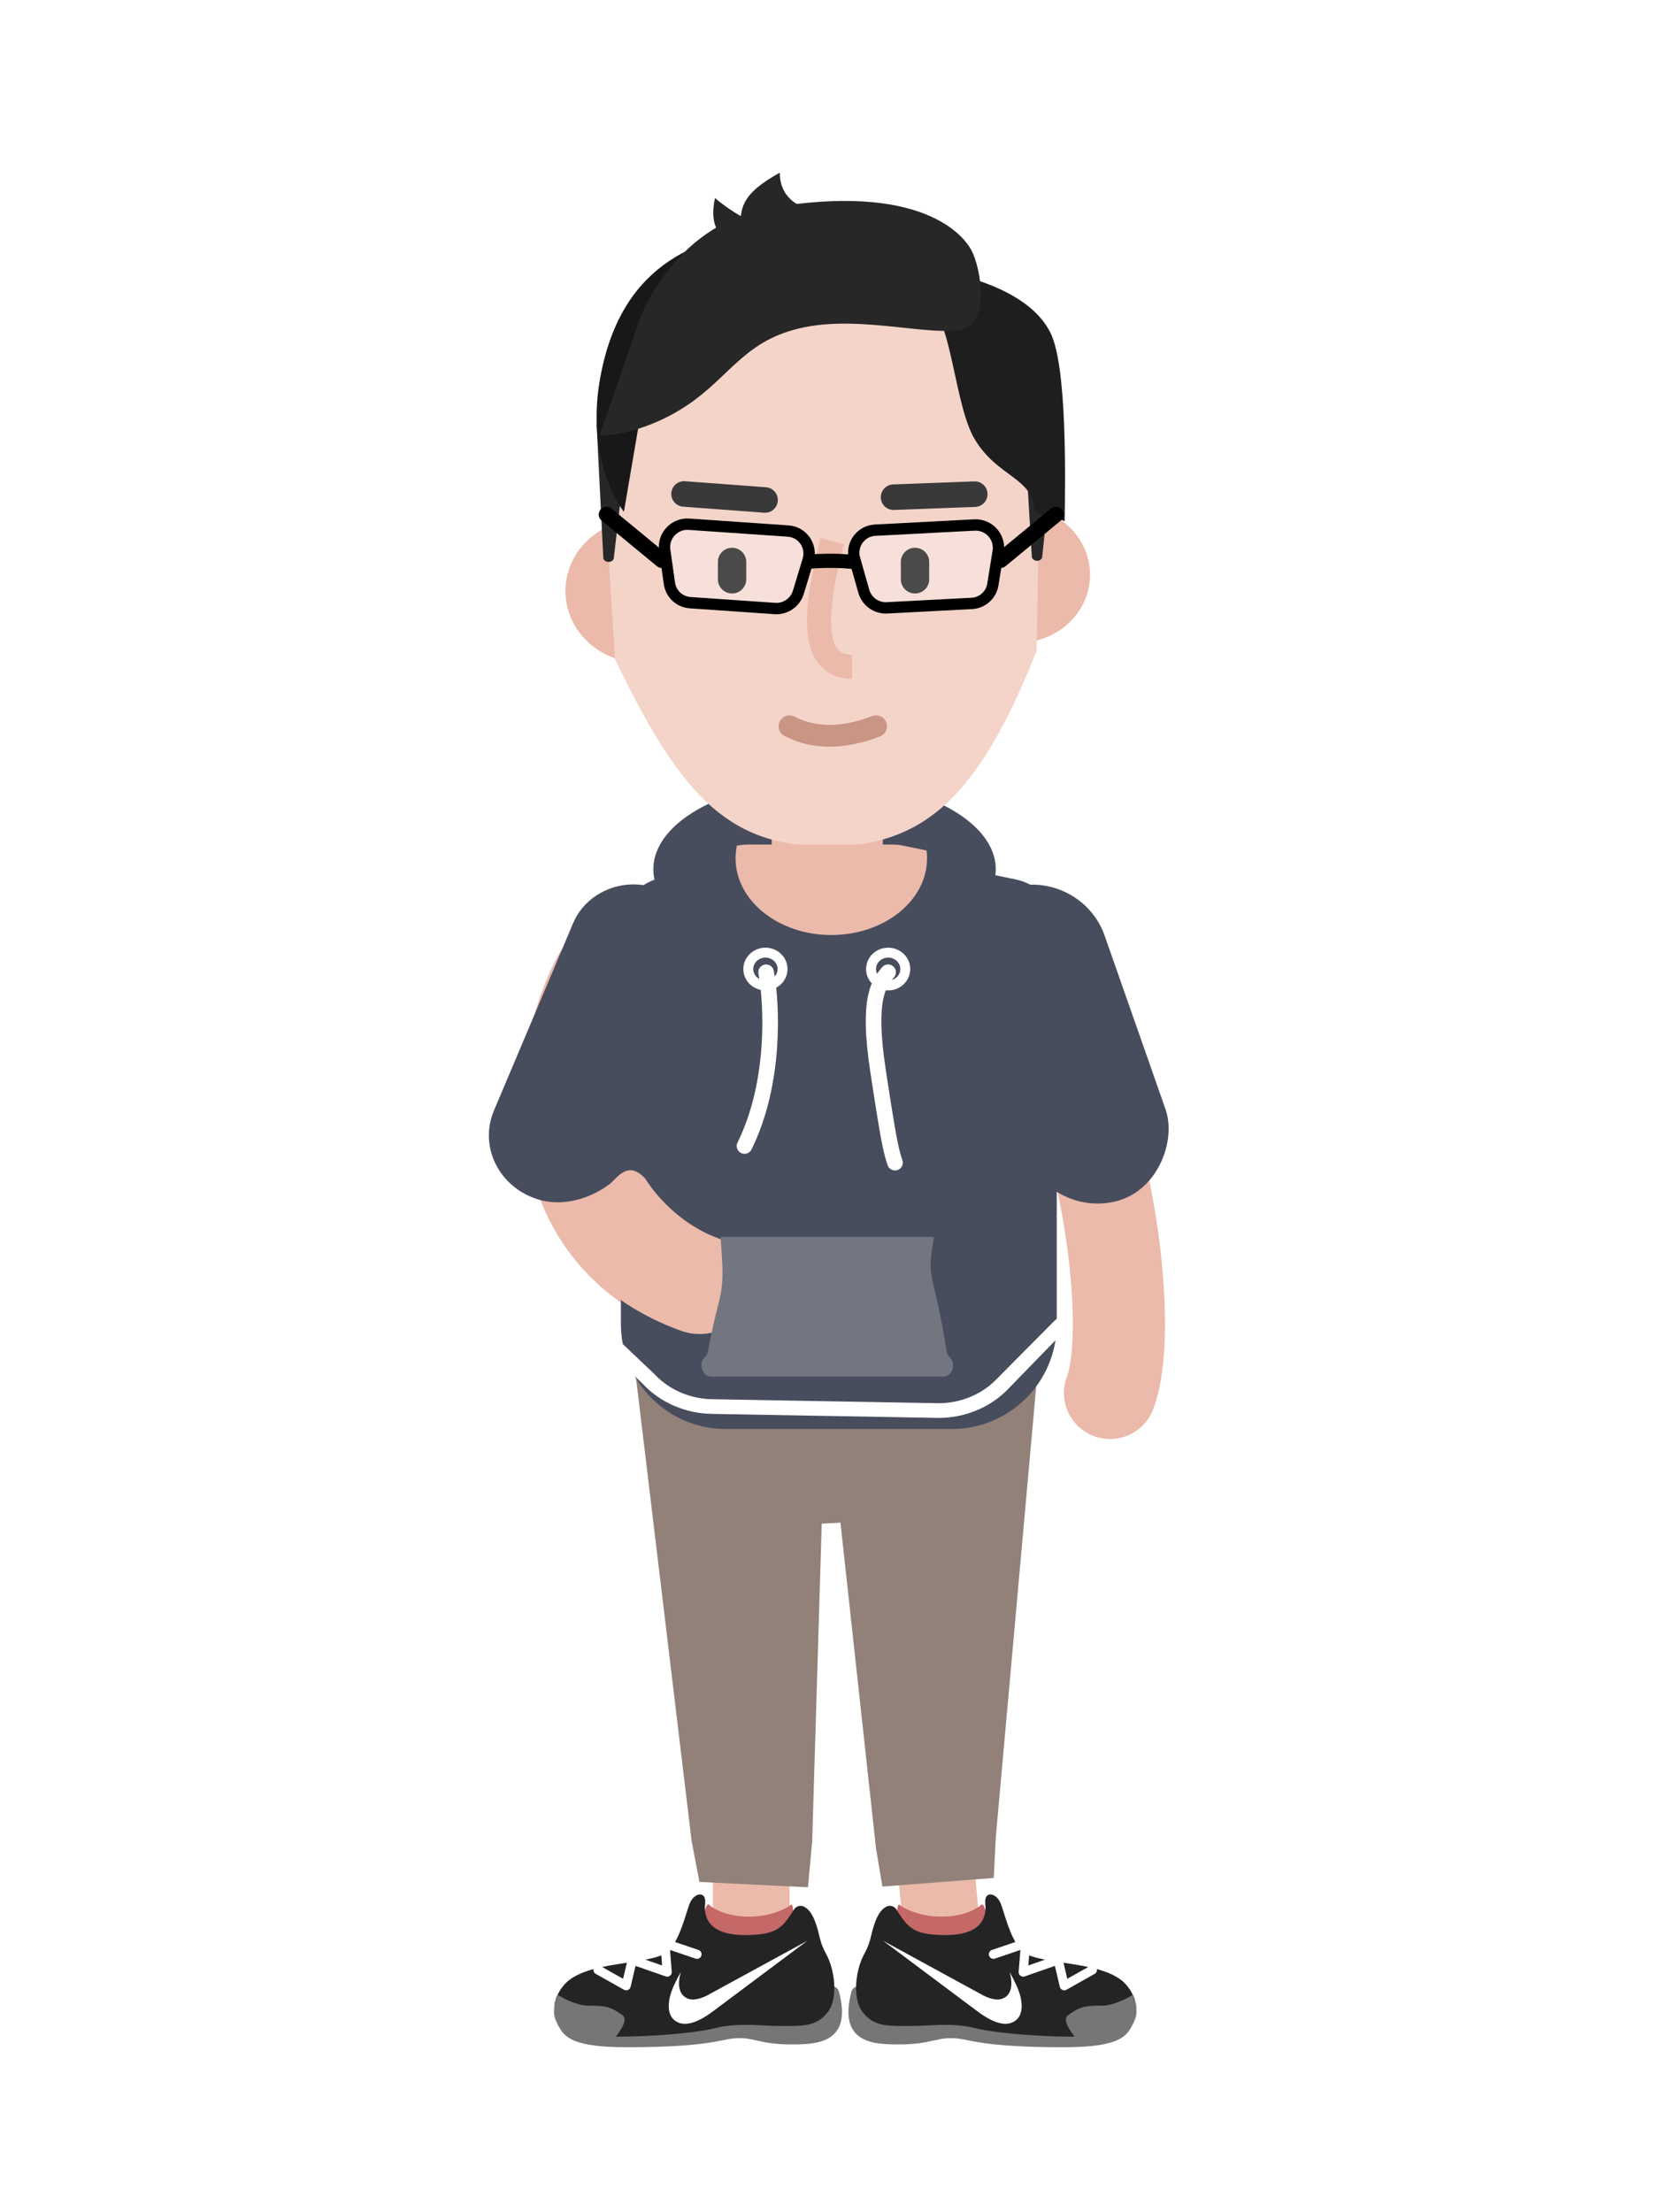 <svg width="1200" height="1600" viewBox="0 0 1200 1600" fill="none" xmlns="http://www.w3.org/2000/svg">
<ellipse cx="596.426" cy="628.7" rx="123.836" ry="64.384" fill="#484D5D"/>
<path d="M586.609 1102.07C652.041 1102.07 705.084 1078.41 705.084 1049.21C705.084 1020.02 652.041 996.351 586.609 996.351C521.178 996.351 468.135 1020.02 468.135 1049.21C468.135 1078.41 521.178 1102.07 586.609 1102.07Z" fill="#918179"/>
<path d="M437.079 709.029C404.553 769.012 397.027 889.463 506.091 929.08" stroke="#EBBAAA" stroke-width="75.912" stroke-linecap="round" stroke-linejoin="bevel"/>
<path d="M756.466 741.907C802.989 819.593 819.831 963.632 802.913 1007.46" stroke="#EBBAAA" stroke-width="66.68" stroke-linecap="round" stroke-linejoin="bevel"/>
<path d="M667.502 1250.48L682.89 1413.3" stroke="#EBBAAA" stroke-width="55.395" stroke-linecap="round" stroke-linejoin="bevel"/>
<path d="M543.375 1249.99V1399.77" stroke="#EBBAAA" stroke-width="55.395" stroke-linecap="round" stroke-linejoin="bevel"/>
<path d="M459.256 990.063H597.745L587.487 1331.65L584.409 1364.98L505.932 1361.12L500.29 1331.65L459.256 990.063Z" fill="#918179"/>
<path d="M596.426 995.881H750.13L720.333 1328.26L718.794 1358.22L638.266 1364.5L633.65 1336.96L596.426 995.881Z" fill="#918179"/>
<rect x="558.195" y="551.368" width="80.359" height="114.537" rx="38.891" fill="#EBBAAA"/>
<path d="M736.186 464.917C765.054 464.917 788.456 442.873 788.456 415.681C788.456 388.489 765.054 366.445 736.186 366.445C707.318 366.445 683.916 388.489 683.916 415.681C683.916 442.873 707.318 464.917 736.186 464.917Z" fill="#EBBAAA"/>
<path d="M464.146 479.411C433.684 479.411 408.99 456.151 408.99 427.457C408.99 398.764 433.684 375.503 464.146 375.503C494.608 375.503 519.302 398.764 519.302 427.457C519.302 456.151 494.608 479.411 464.146 479.411Z" fill="#EBBAAA"/>
<path d="M439.766 322.659C439.766 241.376 509.72 175.482 596.013 175.482C683.252 175.482 753.593 242.773 752.242 324.938L749.845 470.701C708.536 574.559 669.521 612.62 597.232 612.244C524.944 611.868 491.058 572.627 444.824 476.705L439.766 393.863V322.659Z" fill="#F4D4C9"/>
<path d="M571.073 525.279C589.538 534.941 611.081 533.975 633.65 525.279" stroke="#C99584" stroke-width="15.797" stroke-linecap="round"/>
<path d="M431.569 307.267C431.295 301.789 436.652 297.234 443.356 297.234C450.312 297.234 455.757 302.121 455.099 307.777L443.991 403.605C443.805 405.207 442.162 406.424 440.201 406.424C438.152 406.424 436.476 405.109 436.389 403.444L431.569 307.267Z" fill="#272727"/>
<path d="M763.827 307.375C764.395 301.939 759.368 297.152 752.767 296.831C745.918 296.499 740.292 301.099 740.631 306.757L746.351 402.609C746.447 404.211 747.999 405.501 749.93 405.595C751.947 405.692 753.669 404.464 753.845 402.812L763.827 307.375Z" fill="#272727"/>
<path d="M661.86 406.425V418.987" stroke="black" stroke-width="20.517" stroke-linecap="round"/>
<path d="M529.526 406.425V418.987" stroke="black" stroke-width="20.517" stroke-linecap="round"/>
<path d="M646.328 359.604L705.075 357.4" stroke="#393939" stroke-width="18.465" stroke-linecap="round"/>
<path d="M553.395 361.616L494.784 357.257" stroke="#393939" stroke-width="18.465" stroke-linecap="round"/>
<path d="M601.965 391.416C591.478 432.745 582.398 482.184 616.355 482.184" stroke="#EBBAAA" stroke-width="17.439"/>
<path d="M759.828 240.707C747.928 216.743 717.598 206.242 704.946 202.055L662.373 219.931C688.019 209.163 688.122 289.311 704.946 317.526C721.769 345.742 747.347 344.905 748.544 370.189C748.544 370.189 756.238 374.296 759.315 374.054C762.393 373.813 770.087 376.953 770.087 376.953C770.599 343.455 771.728 264.671 759.828 240.707Z" fill="#1E1E1E"/>
<path d="M433.839 275.01C449.739 182.73 514.367 174.033 546.168 164.853L468.204 271.145L451.278 370.189C441.532 357.306 425.62 322.707 433.839 275.01Z" fill="#181818"/>
<path d="M556.711 150.359C664.425 132 697.765 168.697 703.92 183.675C710.075 198.652 712.383 222.809 703.92 233.438C691.61 248.899 633.65 228.123 586.461 235.854C539.272 243.584 530.04 271.124 496.7 293.348C470.028 311.128 443.527 315.251 433.61 315.09C440.278 295.764 455.256 252.378 461.821 233.438C470.028 209.764 499.301 160.144 556.711 150.359Z" fill="#272727"/>
<path d="M583.148 406.424C588.894 405.81 603.699 404.951 616.958 406.424" stroke="black" stroke-width="10.258"/>
<path d="M618.163 404.229C615.29 394.117 622.507 384.008 632.991 383.46L704.842 379.703C715.326 379.155 723.686 388.45 722.019 398.799L718.162 422.753C716.94 430.34 710.601 436.025 702.916 436.427L641.57 439.635C633.885 440.036 626.917 435.047 624.811 427.633L618.163 404.229Z" fill="white" fill-opacity="0.29" stroke="black" stroke-width="8.207"/>
<path d="M480.802 397.945C479.329 387.571 487.862 378.419 498.335 379.141L570.102 384.086C580.574 384.808 587.602 395.033 584.542 405.094L577.456 428.391C575.213 435.767 568.152 440.64 560.474 440.111L499.203 435.889C491.525 435.36 485.293 429.571 484.213 421.965L480.802 397.945Z" fill="white" fill-opacity="0.29" stroke="black" stroke-width="8.207"/>
<path d="M723.7 405.177L763.756 372.162" stroke="black" stroke-width="11.284" stroke-linecap="round"/>
<path d="M478.796 405.177L438.739 372.162" stroke="black" stroke-width="11.284" stroke-linecap="round"/>
<path d="M517.139 143.239C508.797 183.526 547.482 173.238 530.208 176.315C512.935 179.391 612.953 205.8 542.044 197.093C471.136 188.385 552.027 234.654 555.054 223.567C558.081 212.479 570.635 201.898 570.635 201.898L618.309 180.634C617.457 176.547 595.43 177.857 570.49 172.344C565.374 166.876 542.933 165.018 517.139 143.239Z" fill="#272727"/>
<path d="M564.041 124.894C564.041 155.014 601.372 156.25 622.934 155.014L649.174 166.313C661.604 171.665 617.963 222.995 576.68 211.289C543.654 201.924 538.236 181.192 536.671 170.691C533.676 150.598 536.671 140.052 564.041 124.894Z" fill="#272727"/>
<path d="M449.104 670.914C449.104 654.023 460.563 639.285 476.933 635.123L535.818 620.148C538.793 619.391 541.851 619.009 544.92 619.009H648.559C651.073 619.009 653.581 619.265 656.044 619.775L734.938 636.105C752.085 639.654 764.383 654.758 764.383 672.269V957.634C764.383 999.56 730.396 1033.55 688.471 1033.55H525.017C483.091 1033.55 449.104 999.56 449.104 957.634V670.914Z" fill="#484D5D"/>
<g filter="url(#filter0_i)">
<path fill-rule="evenodd" clip-rule="evenodd" d="M601.316 684.471C639.562 684.471 670.567 659.632 670.567 628.993C670.567 627.086 670.447 625.202 670.212 623.345L652.966 619.775C650.504 619.266 647.996 619.009 645.481 619.009H541.115C538.526 619.009 535.944 619.281 533.412 619.821L532.989 619.911C532.382 622.866 532.066 625.9 532.066 628.993C532.066 659.632 563.07 684.471 601.316 684.471Z" fill="#EBBAAA"/>
</g>
<path d="M554.146 703.186C558.404 725.912 561.243 782.86 538.535 828.847M642.379 703.186C635.756 711.207 627.094 721.635 635.041 774.038C642.989 826.441 644.542 832.426 647.38 840.893" stroke="white" stroke-width="11.284" stroke-linecap="round"/>
<path d="M642.434 712.738C649.062 712.738 654.808 707.626 654.808 700.874C654.808 694.122 649.062 689.009 642.434 689.009C635.805 689.009 630.059 694.122 630.059 700.874C630.059 707.626 635.805 712.738 642.434 712.738Z" stroke="white" stroke-width="7.181"/>
<path d="M553.655 712.738C560.284 712.738 566.03 707.626 566.03 700.874C566.03 694.122 560.284 689.009 553.655 689.009C547.026 689.009 541.281 694.122 541.281 700.874C541.281 707.626 547.026 712.738 553.655 712.738Z" stroke="white" stroke-width="7.181"/>
<path d="M414.579 667.639C424.006 645.334 450.548 634.128 474.498 642.341C498.444 650.553 511.125 675.206 503.126 697.997L459.464 832.12C450.493 857.683 416.278 875.927 389.14 867.477C360.85 858.668 346.28 829.235 357.301 803.16L414.579 667.639Z" fill="#484D5D"/>
<rect width="106.093" height="239.19" rx="53.047" transform="matrix(-0.955 0.297 0.331 0.944 781.418 626.507)" fill="#484D5D"/>
<path fill-rule="evenodd" clip-rule="evenodd" d="M430.749 959.715C433.1 957.789 426.949 946.382 437.398 959.715L473.1 993.557C483.913 1005.27 499.583 1012 516.062 1012L678.868 1014.89C694.185 1014.89 708.856 1009.08 719.567 998.768L762.37 955.621C769.18 949.504 766.768 953.568 768.995 955.621C771.222 957.673 769.412 963.388 767.233 965.486L727.633 1006.2C714.799 1018.56 697.221 1025.52 678.868 1025.52L516.062 1022.62C496.317 1022.62 477.541 1014.57 464.584 1000.53L428.883 966.69C426.838 964.475 428.397 961.641 430.749 959.715Z" fill="white"/>
<path fill-rule="evenodd" clip-rule="evenodd" d="M426.22 869.244C444.24 859.155 450.256 835.373 466.575 852.26C476.433 867.883 495.067 886.756 519.748 895.722C539.307 902.827 549.048 923.521 541.506 941.944C533.963 960.367 511.993 969.543 492.435 962.438C451.891 947.711 423.017 923.327 404.451 893.902C393.741 876.928 408.2 879.332 426.22 869.244Z" fill="#EBBAAA"/>
<path fill-rule="evenodd" clip-rule="evenodd" d="M682.38 995.603C689.007 995.603 691.896 985.889 686.889 981.549C685.764 980.575 685.024 979.163 684.795 977.693C675.451 917.813 669.597 927.446 675.585 894.937C675.592 894.899 675.615 894.864 675.647 894.844C675.763 894.772 675.713 894.591 675.576 894.591H521.167C521.032 894.591 520.982 894.769 521.097 894.84C521.133 894.862 521.156 894.903 521.159 894.945C525.024 940.637 520.814 929.775 512 977.793C511.74 979.205 511.011 980.552 509.927 981.492C504.905 985.851 507.806 995.603 514.456 995.603H682.38Z" fill="#737681"/>
<path d="M647.451 1407.01C647.451 1407.01 647.963 1375.13 650.521 1377.54C653.079 1379.96 664.838 1386.24 680.707 1386.24C696.567 1386.24 706.288 1380.93 709.869 1377.54C713.451 1374.16 717.544 1408.46 717.544 1408.46L647.451 1407.01Z" fill="#C46868"/>
<path d="M820.38 1461.61C822.344 1457.44 822.162 1453.19 821.062 1451.63C819.962 1450.08 686.41 1440.21 686.41 1440.21C664.243 1438.66 618.985 1428.95 615.948 1440.21C605.596 1478.62 633.105 1478.62 650.692 1478.62C674.874 1478.62 677.743 1472.57 693.554 1474.47C701.798 1475.46 713.889 1480.69 769.397 1480.69C813.916 1480.69 815.983 1470.95 820.38 1461.61Z" fill="#767676"/>
<path d="M648.027 1380.54L647.963 1380.44C647.963 1380.44 644.893 1376.58 640.288 1379.48C635.684 1382.37 632.711 1389.01 630.237 1399.55C626.938 1413.6 624.153 1411.59 620.854 1424.63C618.57 1433.66 618.105 1447.21 623.603 1454.74C632.142 1466.43 642.847 1465.27 660.992 1465.27C671.44 1465.27 689.034 1462.76 704.98 1466.78C727.243 1472.38 788.556 1475.31 803.954 1470.79C830.191 1463.1 822.098 1440.69 811.102 1432.16C791.804 1417.19 747.415 1421.56 738.008 1409.91C730.31 1400.38 726.686 1384.16 723.962 1376.97C720.884 1368.85 711.573 1366.97 712.679 1376.97C713.703 1386.24 710.478 1400.05 682.436 1399.55C660.057 1399.15 656.772 1394.07 648.027 1380.54Z" fill="#252424"/>
<mask id="mask0" mask-type="alpha" maskUnits="userSpaceOnUse" x="619" y="1364" width="203" height="113">
<path d="M682.471 1400.82C660.048 1400.4 652.61 1386.8 651.694 1380.06H637.836C636.736 1381.61 635.483 1385.25 633.009 1396.15C629.712 1410.68 624.215 1413.27 620.918 1426.77C618.635 1436.11 618.17 1450.12 623.666 1457.91C632.201 1470 642.901 1468.81 661.038 1468.81C671.48 1468.81 689.066 1466.21 705.004 1470.36C727.256 1476.16 788.541 1479.19 803.931 1474.51C830.155 1466.55 823.116 1441.8 811.682 1432.62C792.393 1417.14 747.38 1421.05 737.976 1408.99C730.283 1399.13 724.561 1375.65 719.046 1369.86C709.154 1359.48 710.925 1367.4 712.699 1377.46C714.896 1389.92 710.499 1401.34 682.471 1400.82Z" fill="#252424"/>
</mask>
<g mask="url(#mask0)">
<path d="M824.494 1437.94C824.494 1440.88 807.544 1450.6 797.432 1450.6C784.791 1450.6 781.494 1451.11 772.7 1457.34C766.022 1462.07 780.63 1476.35 784.425 1482.34C776.163 1483.25 772.972 1483.15 783.756 1484.97C785.744 1485.3 785.627 1484.24 784.425 1482.34C793.71 1481.31 809.399 1479.01 818.852 1471.27C825.447 1465.88 825.227 1447.11 824.494 1437.94Z" fill="#767676"/>
</g>
<path d="M718.566 1413.44L741.769 1405.57L740.12 1426.33L765.401 1417.5L769.798 1436.19L790.132 1424.77" stroke="white" stroke-width="6.612" stroke-linecap="round" stroke-linejoin="round"/>
<g clip-path="url(#clip0)">
<path d="M723.555 1463.31C726.771 1464 729.611 1463.83 732.086 1462.81C732.559 1462.61 733.736 1461.97 734.153 1461.67C735.261 1460.9 736.096 1460.08 736.776 1459.11C738.866 1456.12 739.504 1451.66 738.601 1446.36C737.827 1441.82 735.996 1437.05 732.389 1430.18C731.857 1429.17 730.261 1426.2 730.247 1426.19C730.241 1426.19 730.307 1426.43 730.392 1426.72C731.128 1429.21 731.559 1432.04 731.561 1434.4C731.565 1438.18 730.579 1441.17 728.662 1443.2C727.34 1444.59 725.465 1445.62 723.586 1445.97C720.296 1446.59 716.013 1445.62 711.147 1443.17C710.812 1443 694.381 1434.03 674.634 1423.25C654.886 1412.46 638.725 1403.64 638.722 1403.64C638.714 1403.64 682.421 1436.33 705.112 1453.29C708.706 1455.97 709.674 1456.66 711.403 1457.79C715.823 1460.66 719.978 1462.55 723.555 1463.31Z" fill="white"/>
</g>
<path d="M575.268 1407.01C575.268 1407.01 574.756 1375.13 572.198 1377.54C569.64 1379.96 557.881 1386.24 542.012 1386.24C526.152 1386.24 516.431 1380.93 512.85 1377.54C509.268 1374.16 505.175 1408.46 505.175 1408.46L575.268 1407.01Z" fill="#C46868"/>
<path d="M402.339 1461.61C400.375 1457.44 400.557 1453.19 401.657 1451.63C402.757 1450.08 536.309 1440.21 536.309 1440.21C558.476 1438.66 603.734 1428.95 606.771 1440.21C617.123 1478.62 589.614 1478.62 572.027 1478.62C547.845 1478.62 544.976 1472.57 529.165 1474.47C520.921 1475.46 508.83 1480.69 453.322 1480.69C408.803 1480.69 406.736 1470.95 402.339 1461.61Z" fill="#767676"/>
<path d="M574.692 1380.54L574.756 1380.44C574.756 1380.44 577.826 1376.58 582.431 1379.48C587.035 1382.37 590.008 1389.01 592.482 1399.55C595.781 1413.6 598.566 1411.59 601.865 1424.63C604.149 1433.66 604.614 1447.21 599.116 1454.74C590.577 1466.43 579.872 1465.27 561.727 1465.27C551.279 1465.27 533.685 1462.76 517.739 1466.78C495.476 1472.38 434.162 1475.31 418.765 1470.79C392.528 1463.1 400.621 1440.69 411.617 1432.16C430.915 1417.19 475.304 1421.56 484.711 1409.91C492.409 1400.38 496.033 1384.16 498.757 1376.97C501.835 1368.85 511.146 1366.97 510.04 1376.97C509.016 1386.24 512.241 1400.05 540.283 1399.55C562.662 1399.15 565.947 1394.07 574.692 1380.54Z" fill="#252424"/>
<mask id="mask1" mask-type="alpha" maskUnits="userSpaceOnUse" x="400" y="1364" width="204" height="113">
<path d="M540.248 1400.82C562.671 1400.4 570.109 1386.8 571.025 1380.06H584.883C585.983 1381.61 587.236 1385.25 589.71 1396.15C593.007 1410.68 598.504 1413.27 601.801 1426.77C604.084 1436.11 604.549 1450.12 599.053 1457.91C590.518 1470 579.818 1468.81 561.681 1468.81C551.239 1468.81 533.653 1466.21 517.715 1470.36C495.463 1476.16 434.178 1479.19 418.788 1474.51C392.564 1466.55 399.603 1441.8 411.037 1432.62C430.326 1417.14 475.339 1421.05 484.743 1408.99C492.436 1399.13 498.158 1375.65 503.673 1369.86C513.565 1359.48 511.794 1367.4 510.02 1377.46C507.823 1389.92 512.219 1401.34 540.248 1400.82Z" fill="#252424"/>
</mask>
<g mask="url(#mask1)">
<path d="M398.225 1437.94C398.225 1440.88 415.175 1450.6 425.287 1450.6C437.928 1450.6 441.225 1451.11 450.019 1457.34C456.697 1462.07 442.089 1476.35 438.294 1482.34C446.556 1483.25 449.747 1483.15 438.963 1484.97C436.975 1485.3 437.092 1484.24 438.294 1482.34C429.009 1481.31 413.32 1479.01 403.867 1471.27C397.272 1465.88 397.492 1447.11 398.225 1437.94Z" fill="#767676"/>
</g>
<path d="M504.153 1413.44L480.95 1405.57L482.599 1426.33L457.318 1417.5L452.922 1436.19L432.587 1424.77" stroke="white" stroke-width="6.612" stroke-linecap="round" stroke-linejoin="round"/>
<g clip-path="url(#clip1)">
<path d="M499.164 1463.31C495.948 1464 493.108 1463.83 490.633 1462.81C490.161 1462.61 488.983 1461.97 488.566 1461.67C487.459 1460.9 486.623 1460.08 485.944 1459.11C483.854 1456.12 483.215 1451.66 484.118 1446.36C484.892 1441.82 486.723 1437.05 490.33 1430.18C490.862 1429.17 492.458 1426.2 492.472 1426.19C492.478 1426.19 492.412 1426.43 492.327 1426.72C491.591 1429.21 491.16 1432.04 491.158 1434.4C491.154 1438.18 492.14 1441.17 494.057 1443.2C495.379 1444.59 497.254 1445.62 499.133 1445.97C502.424 1446.59 506.706 1445.62 511.572 1443.17C511.907 1443 528.338 1434.03 548.085 1423.25C567.833 1412.46 583.994 1403.64 583.998 1403.64C584.005 1403.64 540.298 1436.33 517.607 1453.29C514.013 1455.97 513.045 1456.66 511.316 1457.79C506.896 1460.66 502.741 1462.55 499.164 1463.31Z" fill="white"/>
</g>
<defs>
<filter id="filter0_i" x="532.066" y="619.009" width="138.501" height="65.462" filterUnits="userSpaceOnUse" color-interpolation-filters="sRGB">
<feFlood flood-opacity="0" result="BackgroundImageFix"/>
<feBlend mode="normal" in="SourceGraphic" in2="BackgroundImageFix" result="shape"/>
<feColorMatrix in="SourceAlpha" type="matrix" values="0 0 0 0 0 0 0 0 0 0 0 0 0 0 0 0 0 0 127 0" result="hardAlpha"/>
<feOffset dy="-8.207"/>
<feComposite in2="hardAlpha" operator="arithmetic" k2="-1" k3="1"/>
<feColorMatrix type="matrix" values="0 0 0 0 1 0 0 0 0 1 0 0 0 0 1 0 0 0 1 0"/>
<feBlend mode="normal" in2="shape" result="effect1_innerShadow"/>
</filter>
<clipPath id="clip0">
<rect width="112.412" height="38.817" transform="matrix(-0.969 -0.246 -0.275 0.961 746.943 1430)" fill="white"/>
</clipPath>
<clipPath id="clip1">
<rect width="112.412" height="38.817" transform="matrix(0.969 -0.246 0.275 0.961 475.776 1430)" fill="white"/>
</clipPath>
</defs>
</svg>
